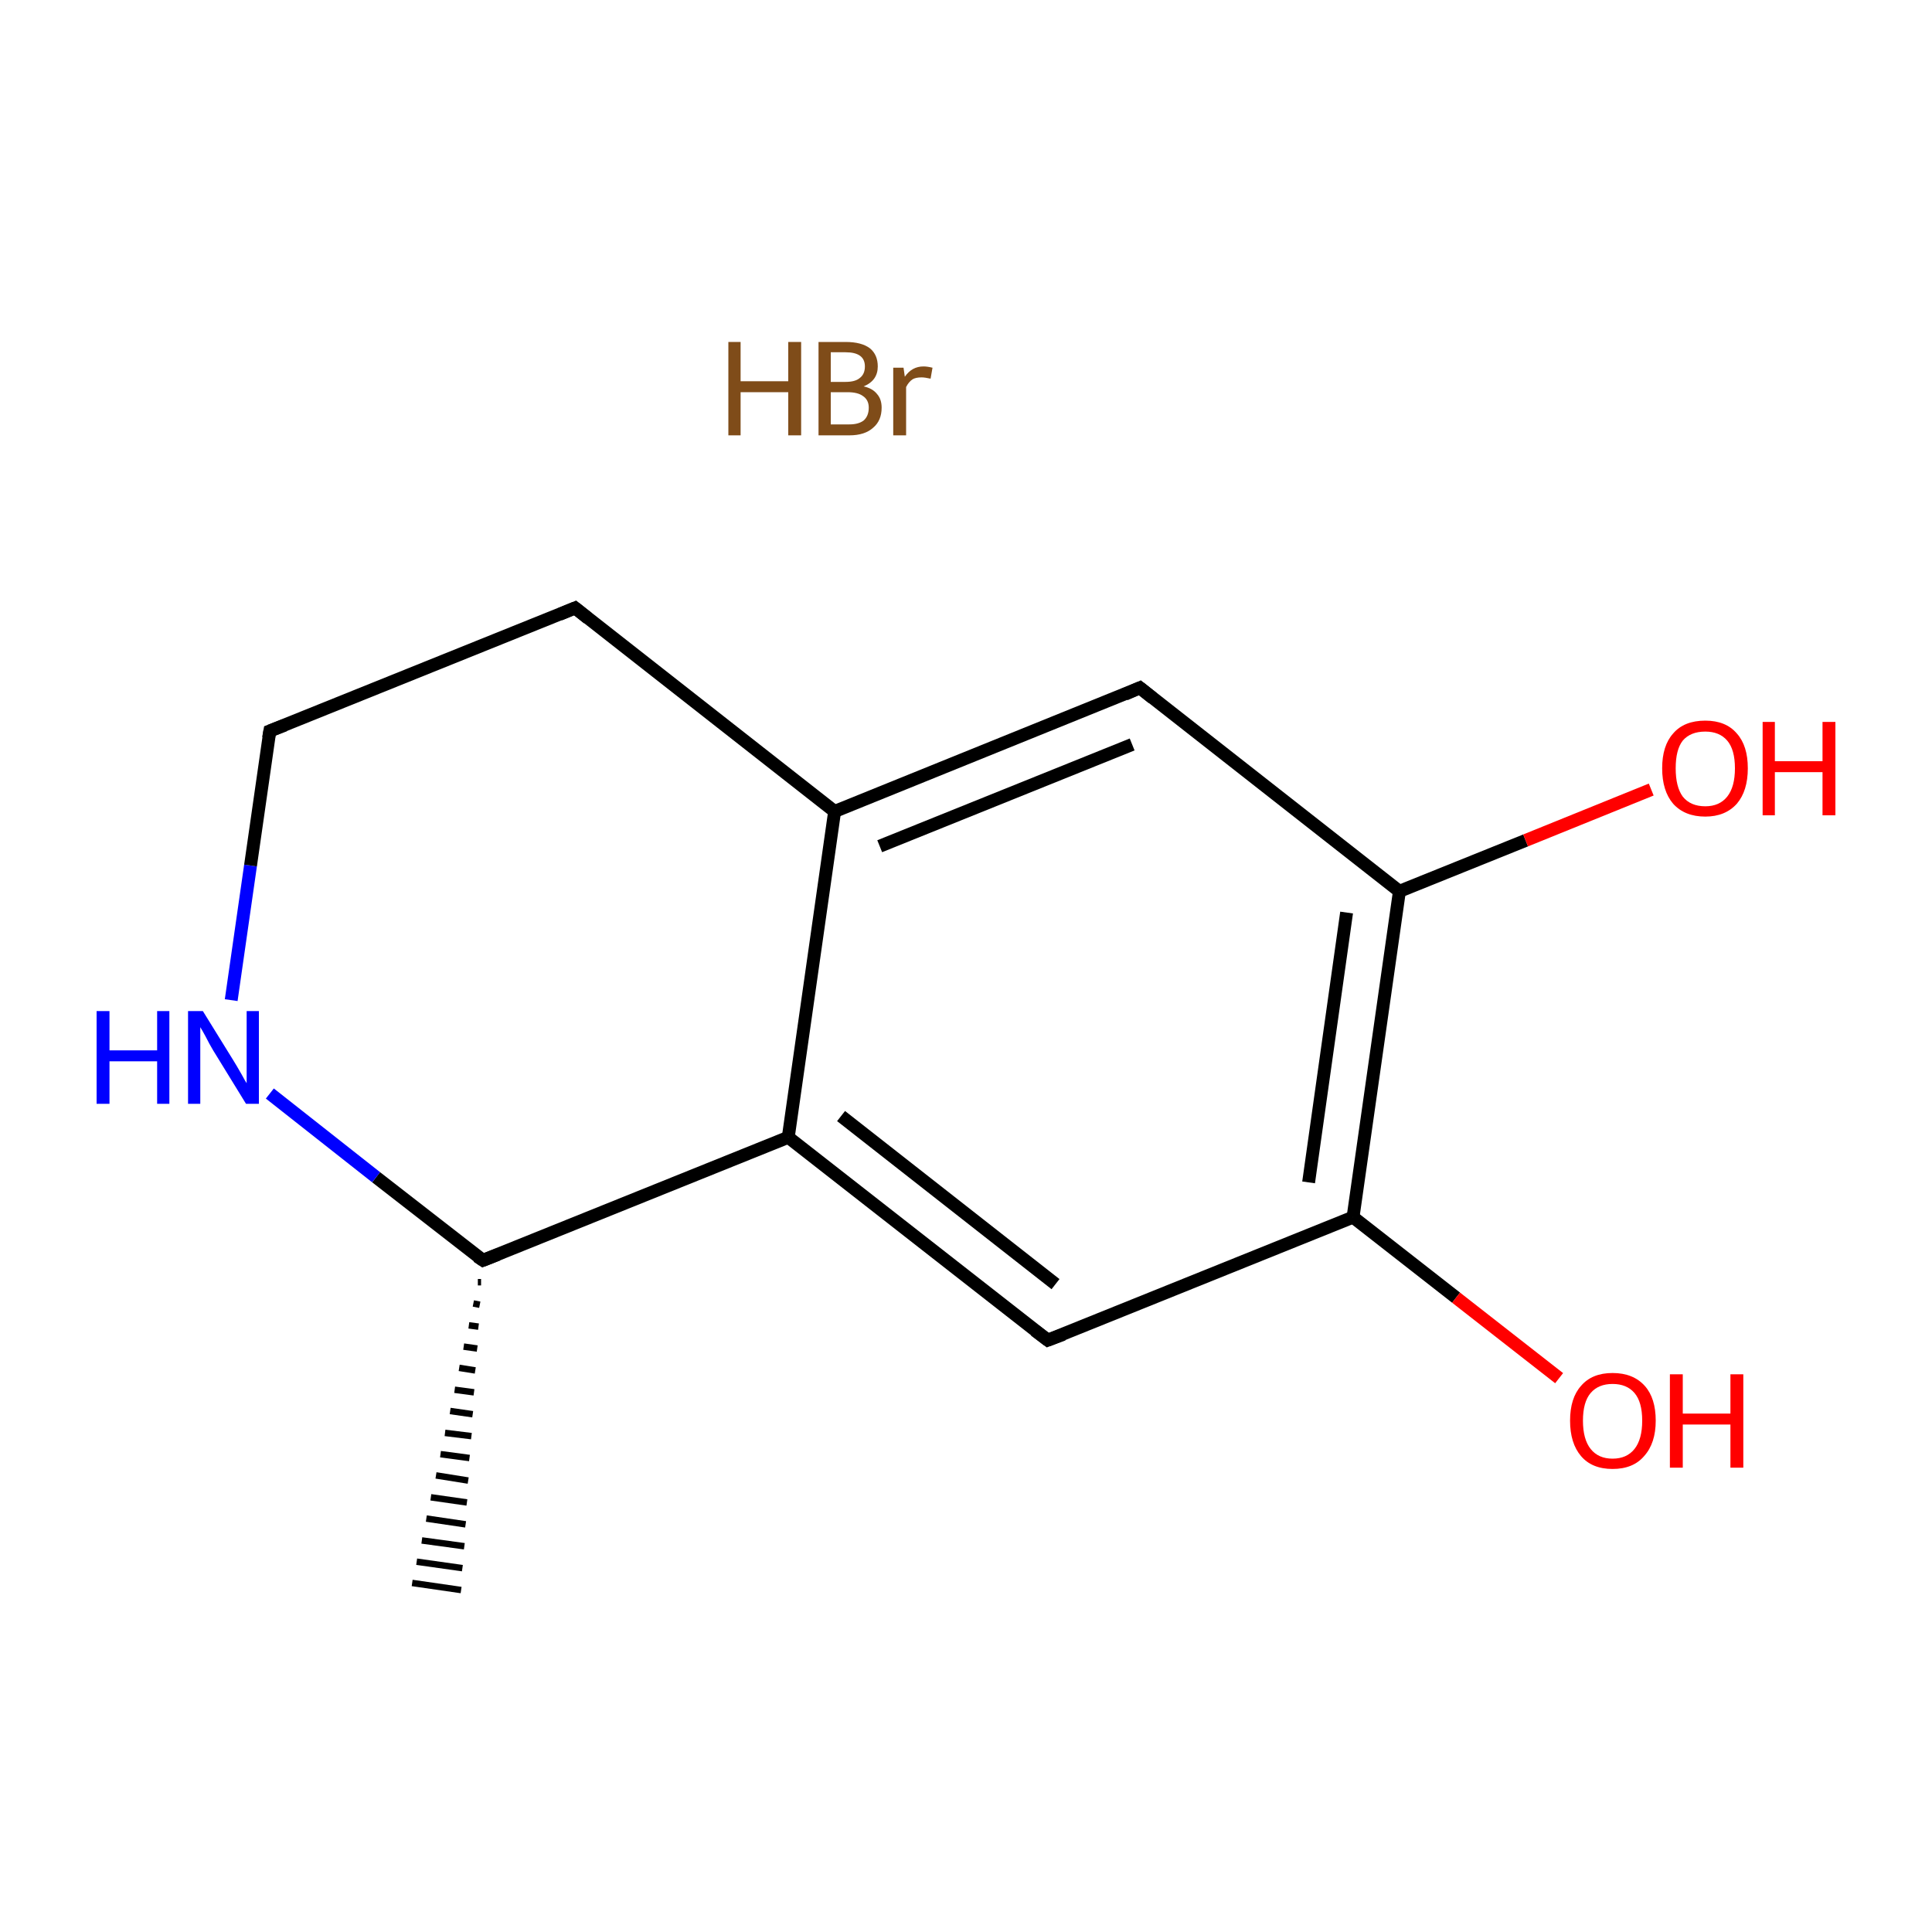 <?xml version='1.0' encoding='iso-8859-1'?>
<svg version='1.1' baseProfile='full'
              xmlns='http://www.w3.org/2000/svg'
                      xmlns:rdkit='http://www.rdkit.org/xml'
                      xmlns:xlink='http://www.w3.org/1999/xlink'
                  xml:space='preserve'
width='300px' height='300px' viewBox='0 0 300 300'>
<!-- END OF HEADER -->
<rect style='opacity:1.0;fill:#FFFFFF;stroke:none' width='300.0' height='300.0' x='0.0' y='0.0'> </rect>
<path class='bond-0 atom-2 atom-1' d='M 74.7,199.1 L 74.2,199.1' style='fill:none;fill-rule:evenodd;stroke:#000000;stroke-width:1.0px;stroke-linecap:butt;stroke-linejoin:miter;stroke-opacity:1' />
<path class='bond-0 atom-2 atom-1' d='M 74.5,202.6 L 73.5,202.4' style='fill:none;fill-rule:evenodd;stroke:#000000;stroke-width:1.0px;stroke-linecap:butt;stroke-linejoin:miter;stroke-opacity:1' />
<path class='bond-0 atom-2 atom-1' d='M 74.3,206.0 L 72.8,205.8' style='fill:none;fill-rule:evenodd;stroke:#000000;stroke-width:1.0px;stroke-linecap:butt;stroke-linejoin:miter;stroke-opacity:1' />
<path class='bond-0 atom-2 atom-1' d='M 74.1,209.4 L 72.0,209.1' style='fill:none;fill-rule:evenodd;stroke:#000000;stroke-width:1.0px;stroke-linecap:butt;stroke-linejoin:miter;stroke-opacity:1' />
<path class='bond-0 atom-2 atom-1' d='M 73.8,212.8 L 71.3,212.4' style='fill:none;fill-rule:evenodd;stroke:#000000;stroke-width:1.0px;stroke-linecap:butt;stroke-linejoin:miter;stroke-opacity:1' />
<path class='bond-0 atom-2 atom-1' d='M 73.6,216.2 L 70.6,215.8' style='fill:none;fill-rule:evenodd;stroke:#000000;stroke-width:1.0px;stroke-linecap:butt;stroke-linejoin:miter;stroke-opacity:1' />
<path class='bond-0 atom-2 atom-1' d='M 73.4,219.6 L 69.9,219.1' style='fill:none;fill-rule:evenodd;stroke:#000000;stroke-width:1.0px;stroke-linecap:butt;stroke-linejoin:miter;stroke-opacity:1' />
<path class='bond-0 atom-2 atom-1' d='M 73.2,223.0 L 69.1,222.5' style='fill:none;fill-rule:evenodd;stroke:#000000;stroke-width:1.0px;stroke-linecap:butt;stroke-linejoin:miter;stroke-opacity:1' />
<path class='bond-0 atom-2 atom-1' d='M 72.9,226.4 L 68.4,225.8' style='fill:none;fill-rule:evenodd;stroke:#000000;stroke-width:1.0px;stroke-linecap:butt;stroke-linejoin:miter;stroke-opacity:1' />
<path class='bond-0 atom-2 atom-1' d='M 72.7,229.9 L 67.7,229.1' style='fill:none;fill-rule:evenodd;stroke:#000000;stroke-width:1.0px;stroke-linecap:butt;stroke-linejoin:miter;stroke-opacity:1' />
<path class='bond-0 atom-2 atom-1' d='M 72.5,233.3 L 66.9,232.5' style='fill:none;fill-rule:evenodd;stroke:#000000;stroke-width:1.0px;stroke-linecap:butt;stroke-linejoin:miter;stroke-opacity:1' />
<path class='bond-0 atom-2 atom-1' d='M 72.3,236.7 L 66.2,235.8' style='fill:none;fill-rule:evenodd;stroke:#000000;stroke-width:1.0px;stroke-linecap:butt;stroke-linejoin:miter;stroke-opacity:1' />
<path class='bond-0 atom-2 atom-1' d='M 72.1,240.1 L 65.5,239.2' style='fill:none;fill-rule:evenodd;stroke:#000000;stroke-width:1.0px;stroke-linecap:butt;stroke-linejoin:miter;stroke-opacity:1' />
<path class='bond-0 atom-2 atom-1' d='M 71.8,243.5 L 64.7,242.5' style='fill:none;fill-rule:evenodd;stroke:#000000;stroke-width:1.0px;stroke-linecap:butt;stroke-linejoin:miter;stroke-opacity:1' />
<path class='bond-0 atom-2 atom-1' d='M 71.6,246.9 L 64.0,245.8' style='fill:none;fill-rule:evenodd;stroke:#000000;stroke-width:1.0px;stroke-linecap:butt;stroke-linejoin:miter;stroke-opacity:1' />
<path class='bond-1 atom-2 atom-3' d='M 75.0,195.7 L 58.4,182.8' style='fill:none;fill-rule:evenodd;stroke:#000000;stroke-width:2.0px;stroke-linecap:butt;stroke-linejoin:miter;stroke-opacity:1' />
<path class='bond-1 atom-2 atom-3' d='M 58.4,182.8 L 41.9,169.8' style='fill:none;fill-rule:evenodd;stroke:#0000FF;stroke-width:2.0px;stroke-linecap:butt;stroke-linejoin:miter;stroke-opacity:1' />
<path class='bond-2 atom-3 atom-4' d='M 35.9,155.3 L 38.9,134.4' style='fill:none;fill-rule:evenodd;stroke:#0000FF;stroke-width:2.0px;stroke-linecap:butt;stroke-linejoin:miter;stroke-opacity:1' />
<path class='bond-2 atom-3 atom-4' d='M 38.9,134.4 L 41.9,113.5' style='fill:none;fill-rule:evenodd;stroke:#000000;stroke-width:2.0px;stroke-linecap:butt;stroke-linejoin:miter;stroke-opacity:1' />
<path class='bond-3 atom-4 atom-5' d='M 41.9,113.5 L 89.3,94.4' style='fill:none;fill-rule:evenodd;stroke:#000000;stroke-width:2.0px;stroke-linecap:butt;stroke-linejoin:miter;stroke-opacity:1' />
<path class='bond-4 atom-5 atom-6' d='M 89.3,94.4 L 129.6,126.0' style='fill:none;fill-rule:evenodd;stroke:#000000;stroke-width:2.0px;stroke-linecap:butt;stroke-linejoin:miter;stroke-opacity:1' />
<path class='bond-5 atom-6 atom-7' d='M 129.6,126.0 L 177.0,106.8' style='fill:none;fill-rule:evenodd;stroke:#000000;stroke-width:2.0px;stroke-linecap:butt;stroke-linejoin:miter;stroke-opacity:1' />
<path class='bond-5 atom-6 atom-7' d='M 136.6,131.4 L 175.8,115.6' style='fill:none;fill-rule:evenodd;stroke:#000000;stroke-width:2.0px;stroke-linecap:butt;stroke-linejoin:miter;stroke-opacity:1' />
<path class='bond-6 atom-7 atom-8' d='M 177.0,106.8 L 217.3,138.4' style='fill:none;fill-rule:evenodd;stroke:#000000;stroke-width:2.0px;stroke-linecap:butt;stroke-linejoin:miter;stroke-opacity:1' />
<path class='bond-7 atom-8 atom-9' d='M 217.3,138.4 L 236.9,130.5' style='fill:none;fill-rule:evenodd;stroke:#000000;stroke-width:2.0px;stroke-linecap:butt;stroke-linejoin:miter;stroke-opacity:1' />
<path class='bond-7 atom-8 atom-9' d='M 236.9,130.5 L 256.4,122.6' style='fill:none;fill-rule:evenodd;stroke:#FF0000;stroke-width:2.0px;stroke-linecap:butt;stroke-linejoin:miter;stroke-opacity:1' />
<path class='bond-8 atom-8 atom-10' d='M 217.3,138.4 L 210.1,189.0' style='fill:none;fill-rule:evenodd;stroke:#000000;stroke-width:2.0px;stroke-linecap:butt;stroke-linejoin:miter;stroke-opacity:1' />
<path class='bond-8 atom-8 atom-10' d='M 209.1,141.7 L 203.2,183.6' style='fill:none;fill-rule:evenodd;stroke:#000000;stroke-width:2.0px;stroke-linecap:butt;stroke-linejoin:miter;stroke-opacity:1' />
<path class='bond-9 atom-10 atom-11' d='M 210.1,189.0 L 226.1,201.5' style='fill:none;fill-rule:evenodd;stroke:#000000;stroke-width:2.0px;stroke-linecap:butt;stroke-linejoin:miter;stroke-opacity:1' />
<path class='bond-9 atom-10 atom-11' d='M 226.1,201.5 L 242.1,214.0' style='fill:none;fill-rule:evenodd;stroke:#FF0000;stroke-width:2.0px;stroke-linecap:butt;stroke-linejoin:miter;stroke-opacity:1' />
<path class='bond-10 atom-10 atom-12' d='M 210.1,189.0 L 162.7,208.1' style='fill:none;fill-rule:evenodd;stroke:#000000;stroke-width:2.0px;stroke-linecap:butt;stroke-linejoin:miter;stroke-opacity:1' />
<path class='bond-11 atom-12 atom-13' d='M 162.7,208.1 L 122.4,176.6' style='fill:none;fill-rule:evenodd;stroke:#000000;stroke-width:2.0px;stroke-linecap:butt;stroke-linejoin:miter;stroke-opacity:1' />
<path class='bond-11 atom-12 atom-13' d='M 163.9,199.4 L 130.6,173.3' style='fill:none;fill-rule:evenodd;stroke:#000000;stroke-width:2.0px;stroke-linecap:butt;stroke-linejoin:miter;stroke-opacity:1' />
<path class='bond-12 atom-13 atom-2' d='M 122.4,176.6 L 75.0,195.7' style='fill:none;fill-rule:evenodd;stroke:#000000;stroke-width:2.0px;stroke-linecap:butt;stroke-linejoin:miter;stroke-opacity:1' />
<path class='bond-13 atom-13 atom-6' d='M 122.4,176.6 L 129.6,126.0' style='fill:none;fill-rule:evenodd;stroke:#000000;stroke-width:2.0px;stroke-linecap:butt;stroke-linejoin:miter;stroke-opacity:1' />
<path d='M 74.1,195.1 L 75.0,195.7 L 77.3,194.8' style='fill:none;stroke:#000000;stroke-width:2.0px;stroke-linecap:butt;stroke-linejoin:miter;stroke-miterlimit:10;stroke-opacity:1;' />
<path d='M 41.7,114.6 L 41.9,113.5 L 44.2,112.6' style='fill:none;stroke:#000000;stroke-width:2.0px;stroke-linecap:butt;stroke-linejoin:miter;stroke-miterlimit:10;stroke-opacity:1;' />
<path d='M 86.9,95.4 L 89.3,94.4 L 91.3,96.0' style='fill:none;stroke:#000000;stroke-width:2.0px;stroke-linecap:butt;stroke-linejoin:miter;stroke-miterlimit:10;stroke-opacity:1;' />
<path d='M 174.7,107.8 L 177.0,106.8 L 179.0,108.4' style='fill:none;stroke:#000000;stroke-width:2.0px;stroke-linecap:butt;stroke-linejoin:miter;stroke-miterlimit:10;stroke-opacity:1;' />
<path d='M 165.1,207.2 L 162.7,208.1 L 160.7,206.6' style='fill:none;stroke:#000000;stroke-width:2.0px;stroke-linecap:butt;stroke-linejoin:miter;stroke-miterlimit:10;stroke-opacity:1;' />
<path class='atom-0' d='M 113.1 53.1
L 115.0 53.1
L 115.0 59.2
L 122.4 59.2
L 122.4 53.1
L 124.4 53.1
L 124.4 67.6
L 122.4 67.6
L 122.4 60.9
L 115.0 60.9
L 115.0 67.6
L 113.1 67.6
L 113.1 53.1
' fill='#7F4C19'/>
<path class='atom-0' d='M 134.1 60.0
Q 135.5 60.3, 136.2 61.2
Q 136.9 62.0, 136.9 63.3
Q 136.9 65.3, 135.6 66.4
Q 134.3 67.6, 131.9 67.6
L 127.1 67.6
L 127.1 53.1
L 131.3 53.1
Q 133.8 53.1, 135.1 54.1
Q 136.3 55.1, 136.3 56.9
Q 136.3 59.1, 134.1 60.0
M 129.0 54.7
L 129.0 59.3
L 131.3 59.3
Q 132.8 59.3, 133.5 58.7
Q 134.3 58.1, 134.3 56.9
Q 134.3 54.7, 131.3 54.7
L 129.0 54.7
M 131.9 65.9
Q 133.3 65.9, 134.1 65.3
Q 134.9 64.6, 134.9 63.3
Q 134.9 62.1, 134.0 61.5
Q 133.2 60.9, 131.6 60.9
L 129.0 60.9
L 129.0 65.9
L 131.9 65.9
' fill='#7F4C19'/>
<path class='atom-0' d='M 140.3 57.1
L 140.5 58.5
Q 141.6 56.9, 143.4 56.9
Q 144.0 56.9, 144.8 57.1
L 144.5 58.8
Q 143.6 58.6, 143.1 58.6
Q 142.2 58.6, 141.7 58.9
Q 141.1 59.3, 140.7 60.1
L 140.7 67.6
L 138.7 67.6
L 138.7 57.1
L 140.3 57.1
' fill='#7F4C19'/>
<path class='atom-3' d='M 15.0 157.0
L 17.0 157.0
L 17.0 163.1
L 24.4 163.1
L 24.4 157.0
L 26.3 157.0
L 26.3 171.4
L 24.4 171.4
L 24.4 164.8
L 17.0 164.8
L 17.0 171.4
L 15.0 171.4
L 15.0 157.0
' fill='#0000FF'/>
<path class='atom-3' d='M 31.5 157.0
L 36.2 164.6
Q 36.7 165.4, 37.5 166.8
Q 38.2 168.1, 38.3 168.2
L 38.3 157.0
L 40.2 157.0
L 40.2 171.4
L 38.2 171.4
L 33.1 163.1
Q 32.5 162.1, 31.9 160.9
Q 31.3 159.8, 31.1 159.5
L 31.1 171.4
L 29.2 171.4
L 29.2 157.0
L 31.5 157.0
' fill='#0000FF'/>
<path class='atom-9' d='M 258.1 119.3
Q 258.1 115.8, 259.8 113.9
Q 261.5 111.9, 264.8 111.9
Q 268.0 111.9, 269.7 113.9
Q 271.4 115.8, 271.4 119.3
Q 271.4 122.8, 269.7 124.8
Q 267.9 126.8, 264.8 126.8
Q 261.6 126.8, 259.8 124.8
Q 258.1 122.8, 258.1 119.3
M 264.8 125.2
Q 267.0 125.2, 268.2 123.7
Q 269.4 122.2, 269.4 119.3
Q 269.4 116.4, 268.2 115.0
Q 267.0 113.6, 264.8 113.6
Q 262.5 113.6, 261.3 115.0
Q 260.2 116.4, 260.2 119.3
Q 260.2 122.2, 261.3 123.7
Q 262.5 125.2, 264.8 125.2
' fill='#FF0000'/>
<path class='atom-9' d='M 273.7 112.1
L 275.6 112.1
L 275.6 118.2
L 283.0 118.2
L 283.0 112.1
L 285.0 112.1
L 285.0 126.6
L 283.0 126.6
L 283.0 119.9
L 275.6 119.9
L 275.6 126.6
L 273.7 126.6
L 273.7 112.1
' fill='#FF0000'/>
<path class='atom-11' d='M 243.8 220.6
Q 243.8 217.1, 245.5 215.2
Q 247.2 213.2, 250.4 213.2
Q 253.6 213.2, 255.4 215.2
Q 257.1 217.1, 257.1 220.6
Q 257.1 224.1, 255.3 226.1
Q 253.6 228.1, 250.4 228.1
Q 247.2 228.1, 245.5 226.1
Q 243.8 224.1, 243.8 220.6
M 250.4 226.5
Q 252.6 226.5, 253.8 225.0
Q 255.0 223.5, 255.0 220.6
Q 255.0 217.7, 253.8 216.3
Q 252.6 214.9, 250.4 214.9
Q 248.2 214.9, 247.0 216.3
Q 245.8 217.7, 245.8 220.6
Q 245.8 223.5, 247.0 225.0
Q 248.2 226.5, 250.4 226.5
' fill='#FF0000'/>
<path class='atom-11' d='M 259.3 213.4
L 261.3 213.4
L 261.3 219.5
L 268.7 219.5
L 268.7 213.4
L 270.7 213.4
L 270.7 227.9
L 268.7 227.9
L 268.7 221.2
L 261.3 221.2
L 261.3 227.9
L 259.3 227.9
L 259.3 213.4
' fill='#FF0000'/>
</svg>
